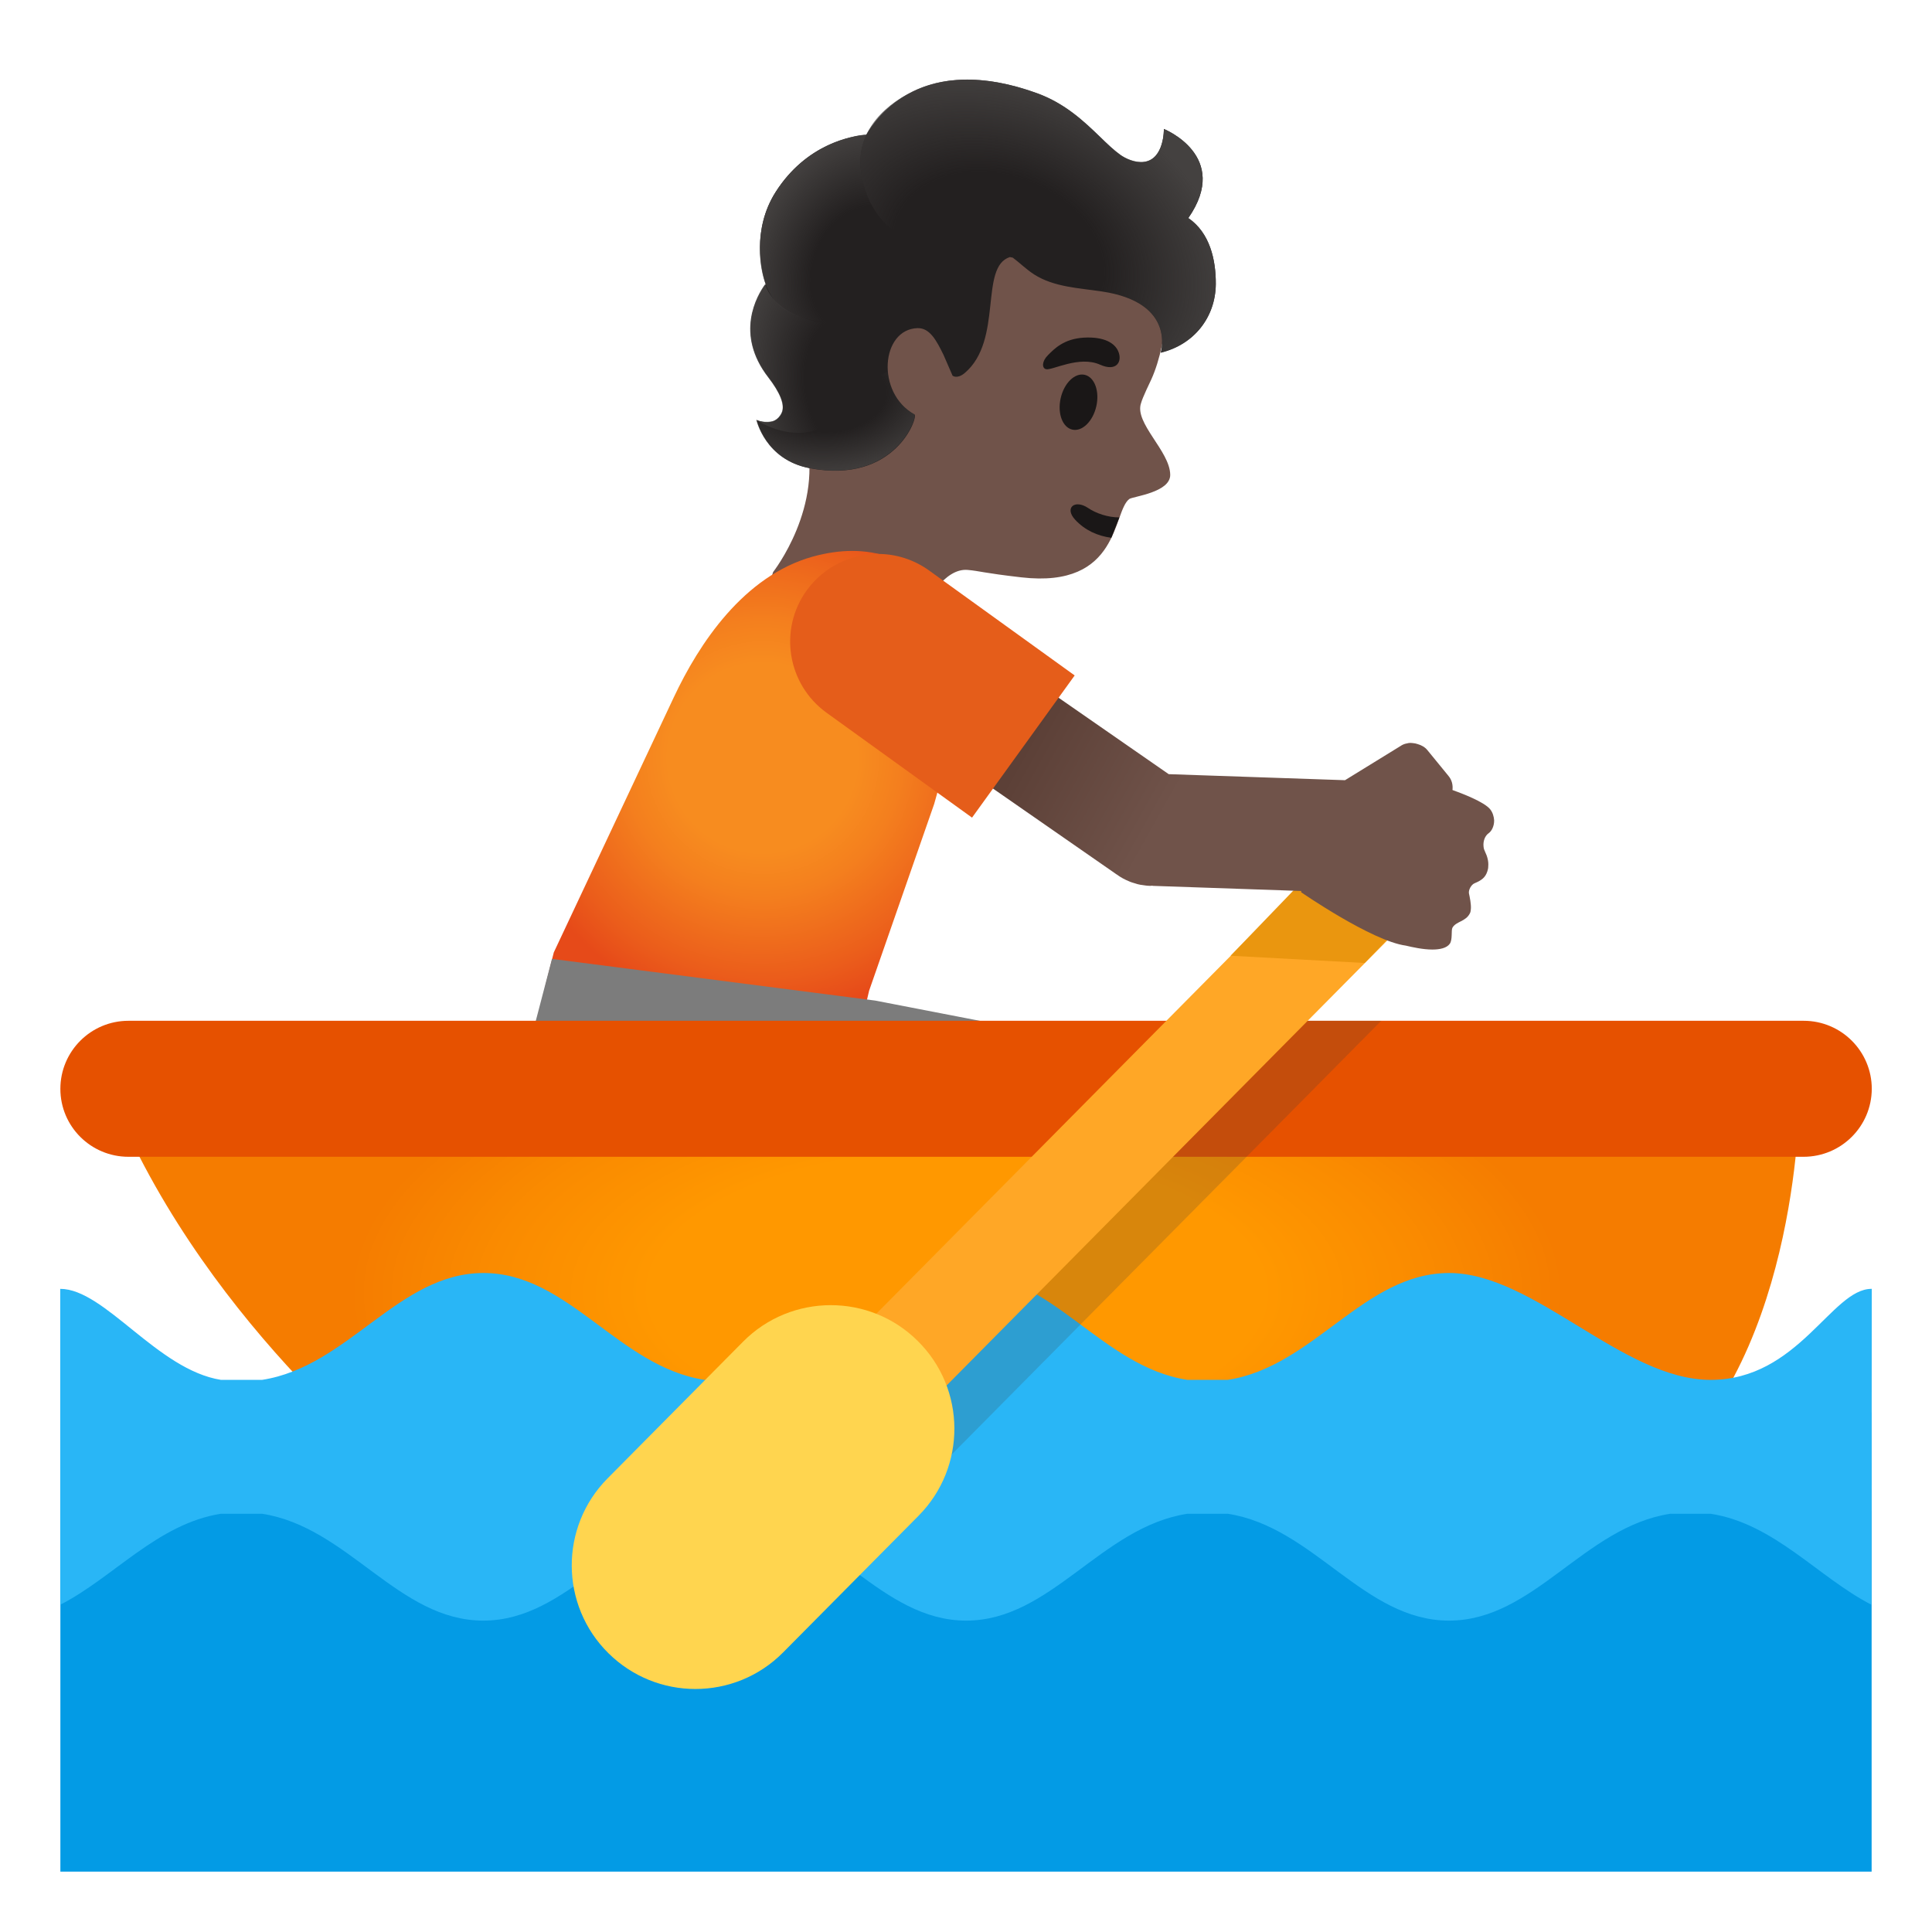 <svg xmlns="http://www.w3.org/2000/svg" xmlns:xlink="http://www.w3.org/1999/xlink" id="Layer_1" x="0" y="0" version="1.1" viewBox="0 0 128 128" xml:space="preserve" style="enable-background:new 0 0 128 128"><path id="head" d="M55.09,12.6c3.46-3.75,10.05-5.91,14.84-4.15c5.35,1.97,7.56,6.54,7.38,11.74	c-0.07,1.88-0.47,3.7-1.03,4.94c-0.07,0.15-0.59,1.22-0.68,1.57c-0.47,1.32,1.91,3.18,1.93,4.75c0.02,1.18-2.48,1.44-2.71,1.61	c-1.12,0.84-0.59,5.95-7.16,5.19c-2.52-0.29-2.75-0.42-3.54-0.49c-1.58-0.15-2.77,2.26-2.77,2.26s-2.75,5.69-6.78,3.54	c-4.6-2.45-3.35-5.66-3.35-5.66s3.44-4.37,2.1-9.16C52.05,24.17,52.87,15.02,55.09,12.6z" style="fill:#70534a"/><path id="mouth" d="M73.63,35.63c-0.91-0.12-1.76-0.5-2.41-1.21c-0.71-0.78-0.01-1.35,0.86-0.77	c0.53,0.36,1.31,0.63,2.08,0.63L73.63,35.63z" style="fill:#1a1717"/><ellipse id="eye" cx="71.43" cy="26.68" rx="1.86" ry="1.21" transform="matrix(0.22 -0.976 0.976 0.22 29.699 90.494)" style="fill:#1a1717"/><path id="eyebrow" d="M72.88,24.16c1.12,0.5,1.5-0.23,1.2-0.9c-0.22-0.5-0.88-0.97-2.28-0.89	c-1.32,0.08-1.95,0.74-2.36,1.15c-0.41,0.4-0.43,0.86-0.14,0.94C69.69,24.56,71.49,23.54,72.88,24.16z" style="fill:#1a1717"/><radialGradient id="shirt_2_" cx="50.528" cy="48.201" r="17.081" gradientTransform="matrix(1 0 0 1 0 2)" gradientUnits="userSpaceOnUse"><stop offset=".367" style="stop-color:#f78c1f"/><stop offset=".536" style="stop-color:#f47f1e"/><stop offset=".85" style="stop-color:#eb5d1b"/><stop offset="1" style="stop-color:#e64a19"/></radialGradient><path id="shirt" d="M36.1,65.44l0.59-2.34l7.95-16.9c1.67-3.55,4.62-8.05,9.23-9.33	c0.88-0.24,1.75-0.37,2.59-0.37c1.49,0,4.17,0.41,5.49,3.14l2.38,4.94l-2.44,8.69l-4.31,12.37l-0.42,1.79L36.1,65.44z" style="fill:url(#shirt_2_)"/><polygon id="pants" points="35.14 72.23 35.14 69 36.57 63.53 57.98 66.29 73.79 69.35 73.79 72.23" style="fill:#7c7c7c"/><g id="boat"><radialGradient id="SVGID_1_" cx="63.405" cy="42.36" r="40.429" gradientTransform="matrix(1 0 0 -0.461 0 105.147)" gradientUnits="userSpaceOnUse"><stop offset=".5" style="stop-color:#ff9800"/><stop offset=".765" style="stop-color:#fa8b00"/><stop offset=".995" style="stop-color:#f57c00"/></radialGradient><path style="fill:url(#SVGID_1_)" d="M7.61,73.15H119.2c0,0-0.13,17.86-10.14,24.98h-81.9C27.16,98.13,13.96,88.22,7.61,73.15z"/><path style="fill:#e65100" d="M124.01,72.14c-0.01,2.49-2.03,4.5-4.52,4.5H8.51c-2.49,0-4.51-2.01-4.51-4.5s2.02-4.51,4.51-4.51 H119.5C121.99,67.63,124.01,69.65,124.01,72.14z"/></g><g id="water"><rect style="fill:#039be5" width="120" height="30.42" x="4" y="93.58"/></g><path style="fill:#29b6f6" d="M124.01,85.38c-0.01,0-0.01,0.01-0.02,0.01c-2.64,0-4.84,6.03-10.66,6.03s-11.69-7.08-17.32-7.08	c-5.65,0-8.96,6.2-14.67,7.08h-2.67c-5.71-0.88-9.02-7.08-14.65-7.08c-3.78,0-8.95,6.2-14.67,7.08h-2.67	c-5.71-0.88-9.02-7.08-14.65-7.08c-5.64,0-8.95,6.2-14.67,7.08h-2.72c-4.22-0.67-7.7-6.03-10.65-6.03v14.74h0v6.19	c3.52-1.8,6.43-5.36,10.64-6.03h2.73c5.71,0.88,9.02,7.08,14.66,7.08s8.95-6.2,14.66-7.08h2.67c5.71,0.88,9.02,7.08,14.66,7.08	c5.63,0,8.94-6.2,14.66-7.08h2.67c5.71,0.88,9.02,7.08,14.66,7.08c5.63,0,8.94-6.2,14.66-7.08h2.67c4.23,0.65,7.14,4.22,10.66,6.03	v-6.19h0.01L124.01,85.38L124.01,85.38z"/><g id="paddle"><polygon style="opacity:.2;fill:#3d3d3d;enable-background:new" points="60.6 98.84 82.59 76.64 91.51 67.63 82.16 67.63 73.23 76.64 58.43 91.58"/><rect style="fill:#ffa726" width="49" height="6.65" x="50.76" y="71.02" transform="matrix(0.704 -0.711 0.711 0.704 -30.519 75.5)"/><polygon style="fill:#ea960f" points="90.41 63.8 81.53 63.32 91.39 53.08 96.66 57.37"/><path style="fill:#ffd54f" d="M60.8,88.84c-1.59-1.58-3.67-2.37-5.76-2.37c-2.11,0-4.22,0.81-5.82,2.43l-8.97,9.05 c-3.18,3.21-3.16,8.4,0.06,11.58c1.6,1.58,3.68,2.37,5.76,2.37c2.11,0,4.22-0.81,5.82-2.43l8.97-9.05 C64.04,97.21,64.02,92.02,60.8,88.84z"/></g><linearGradient id="arm_1_" x1="70.026" x2="87.747" y1="82.177" y2="72.27" gradientTransform="matrix(1 0 0 -1 0 128)" gradientUnits="userSpaceOnUse"><stop offset="0" style="stop-color:#5c4037"/><stop offset=".5" style="stop-color:#70534a"/></linearGradient><path id="arm" d="M98.73,53.62c-0.4-0.5-1.89-1.06-2.5-1.28c0.04-0.33-0.04-0.67-0.27-0.94l-1.39-1.7	c-0.17-0.21-0.4-0.33-0.64-0.4c-0.11-0.04-0.22-0.06-0.34-0.07c-0.04,0-0.08-0.01-0.13-0.01c-0.01,0-0.02,0-0.03,0	c-0.07,0-0.14,0.01-0.2,0.03c-0.13,0.02-0.25,0.06-0.37,0.13c0,0-0.01,0-0.01,0.01l-0.01,0c0,0-0.01,0-0.01,0.01l-3.46,2.13	l-0.26,0.16l-11.68-0.4l-10.75-7.46c-0.08-0.05-0.68-0.47-0.68-0.47l0,0l0,0l-4.23,6.09l0.01,0l0,0.01l12.08,8.39	c0.06,0.05,0.12,0.08,0.18,0.12c0.06,0.05,0.13,0.09,0.19,0.13c0.12,0.08,0.25,0.14,0.37,0.2c0.09,0.04,0.18,0.08,0.27,0.12	c0.1,0.04,0.21,0.07,0.31,0.1c0.12,0.04,0.25,0.08,0.38,0.1c0.03,0.01,0.06,0,0.08,0.01c0.19,0.03,0.38,0.06,0.58,0.06	c0.03,0,0.07-0.01,0.1-0.01h0.04v0.01l9.86,0.34l-0.02,0.06l0,0l0,0.02c0,0,4.69,3.24,6.94,3.54c0.42,0.1,1.13,0.26,1.76,0.26	c0.5,0,0.95-0.1,1.15-0.38c0.2-0.28,0.08-0.9,0.18-1.07c0.25-0.43,0.88-0.39,1.16-0.96c0.04-0.08,0.05-0.18,0.06-0.29	c0.02-0.32-0.07-0.75-0.13-1.03c-0.03-0.24,0.16-0.57,0.37-0.66c0.48-0.2,0.72-0.39,0.85-0.79c0.04-0.11,0.06-0.22,0.06-0.34	c0.03-0.32-0.06-0.65-0.21-0.96c-0.05-0.1-0.09-0.21-0.1-0.33c-0.04-0.34,0.07-0.71,0.34-0.9c0.2-0.14,0.37-0.48,0.36-0.86	C98.97,54.09,98.9,53.84,98.73,53.62z" style="fill:url(#arm_1_)"/><path id="shirt_1_" d="M61.56,37.8c-1.03-0.74-2.21-1.1-3.39-1.1c-1.8,0-3.58,0.84-4.72,2.41	c-1.88,2.6-1.29,6.23,1.31,8.11l9.64,6.95l6.8-9.42L61.56,37.8z" style="fill:#e55d1a"/><g id="hairGroup"><path id="hair" d="M51.39,12.72c2.03-3.2,5.04-3.71,6-3.79c0.67-1.18,3.73-5.52,11.34-2.74 c1.85,0.68,3.08,1.85,4.16,2.89c0.46,0.45,0.9,0.87,1.33,1.18c0.35,0.25,0.99,0.55,1.58,0.47c1.35-0.18,1.31-2.18,1.31-2.18 s4.47,1.79,1.62,5.9c1.43,0.98,1.83,2.77,1.82,4.38c-0.02,2.19-1.44,4.01-3.65,4.54c0,0,1.05-3.33-3.9-4.06 c-1.54-0.23-3.18-0.29-4.49-1.13c-0.5-0.32-0.94-0.76-1.41-1.11c-0.12-0.02-0.19-0.04-0.19-0.04c-2.05,0.65-0.43,5.5-2.99,7.68 c-0.51,0.43-0.81,0.18-0.81,0.18l-0.6-1.38c-0.47-0.96-0.91-1.79-1.72-1.77c-2.42,0.07-2.78,4.29-0.2,5.72 c0.26,0.14-1.25,4.64-6.95,3.56c-2.94-0.56-3.52-3.2-3.52-3.2s1.2,0.55,1.67-0.46c0.25-0.53-0.12-1.37-0.88-2.36 c-2.21-2.87-0.74-5.4-0.18-6.17C50.43,17.96,49.8,15.22,51.39,12.72z" style="fill:#232020"/><g id="hairHighlights"><radialGradient id="SVGID_2_" cx="98.225" cy="98.831" r="7.576" gradientTransform="matrix(-0.986 0.166 -0.239 -1.42 177.267 149.639)" gradientUnits="userSpaceOnUse"><stop offset=".45" style="stop-color:#444140;stop-opacity:0"/><stop offset="1" style="stop-color:#444140"/></radialGradient><path style="fill:url(#SVGID_2_)" d="M50.7,18.82c-0.03-0.1,0.42,2.25,4.26,2.6c1.55,0.29,3,4.43,0.27,6.47 c-2.42,1.8-5.13-0.07-5.13-0.07s0.38,0.2,1.02,0.1c0.41-0.06,0.64-0.54,0.65-0.56c0.25-0.53-0.12-1.37-0.88-2.36 C48.67,22.12,50.14,19.58,50.7,18.82z"/><radialGradient id="SVGID_3_" cx="99.121" cy="106.47" r="7.679" gradientTransform="matrix(-0.949 -0.316 0.399 -1.197 108.882 176.73)" gradientUnits="userSpaceOnUse"><stop offset=".45" style="stop-color:#444140;stop-opacity:0"/><stop offset="1" style="stop-color:#444140"/></radialGradient><path style="fill:url(#SVGID_3_)" d="M51.39,12.72c1.07-1.68,2.69-2.97,4.61-3.53c0.28-0.08,0.96-0.27,1.4-0.26 c-0.36,0.77-0.5,1.64-0.32,2.6c0.01,0.03,0.15,1.43,1.09,2.71c-1.04,0.99-1.73,2.3-2.38,3.59c-0.57,1.12-1.15,2.38-0.84,3.6 c-0.72-0.18-1.9-0.19-3.06-1c-1.11-0.77-1.48-2.29-1.54-3.6C50.29,15.38,50.61,13.94,51.39,12.72z"/><radialGradient id="SVGID_4_" cx="90.555" cy="109.12" r="15.805" gradientTransform="matrix(-0.943 -0.334 0.251 -0.708 124.147 124.487)" gradientUnits="userSpaceOnUse"><stop offset=".45" style="stop-color:#444140;stop-opacity:0"/><stop offset="1" style="stop-color:#444140"/></radialGradient><path style="fill:url(#SVGID_4_)" d="M57.08,11.52c-0.46-2.51,1.22-4.41,3.43-5.48c2.59-1.25,5.61-0.81,8.22,0.14 c1.85,0.68,3.08,1.85,4.16,2.89c0.46,0.45,0.9,0.87,1.33,1.18c0.35,0.25,0.99,0.55,1.58,0.47c1.35-0.18,1.31-2.18,1.31-2.18 s4.47,1.79,1.62,5.9c1.43,0.98,1.83,2.77,1.82,4.38c-0.02,2.19-1.44,4.01-3.65,4.54c0,0,1.05-3.33-3.9-4.06 c-1.54-0.23-3.18-0.29-4.49-1.13c-1.16-0.74-1.45-1.5-2.87-1.69c-1.53-0.2-3.66-0.01-5.17-0.54 C57.41,14.87,57.09,11.57,57.08,11.52z"/><radialGradient id="SVGID_5_" cx="99.971" cy="97.907" r="8.508" gradientTransform="matrix(-0.998 0.062 -0.04 -0.642 158.564 82.819)" gradientUnits="userSpaceOnUse"><stop offset=".45" style="stop-color:#444140;stop-opacity:0"/><stop offset="1" style="stop-color:#444140"/></radialGradient><path style="fill:url(#SVGID_5_)" d="M55.22,27.89c1.22-0.89,1.82-2.61,3.59-3.26c0.1,1.09,0.66,2.21,1.76,2.82 c0.26,0.14-1.25,4.64-6.95,3.56c-2.94-0.56-3.52-3.2-3.52-3.2S52.77,29.67,55.22,27.89z"/></g></g></svg>